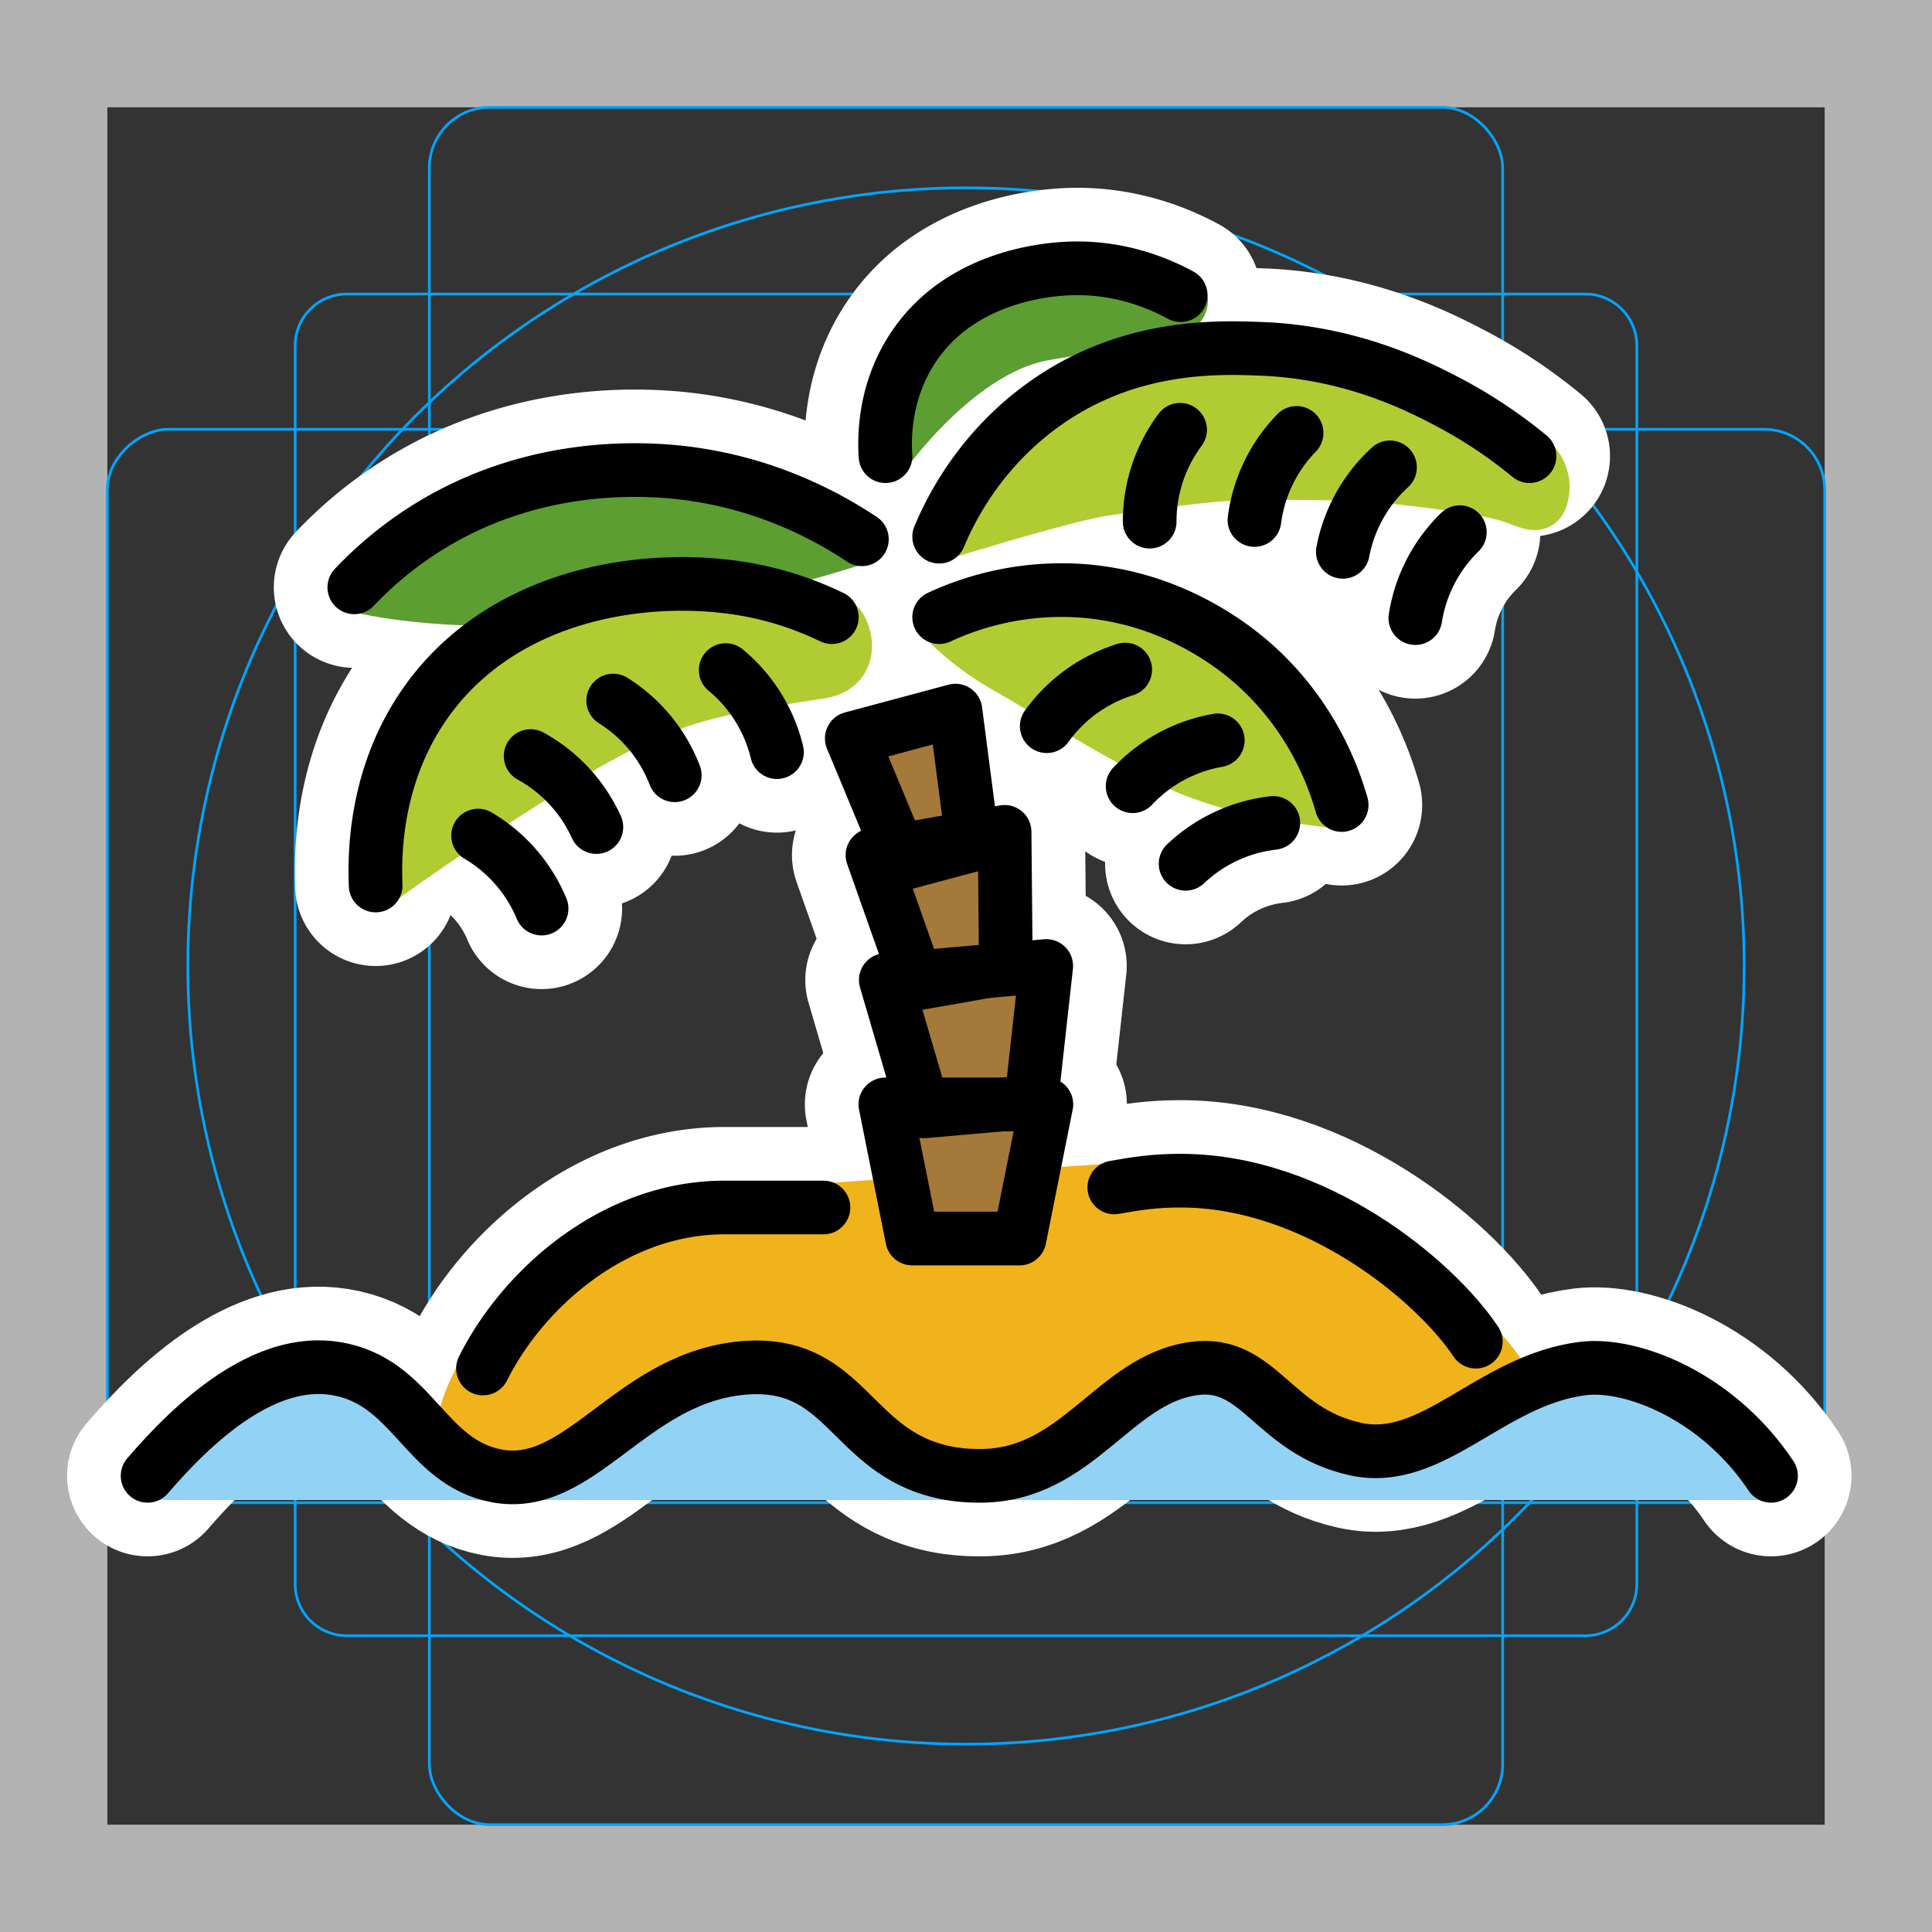 <svg viewBox="0 0 72 72" xmlns="http://www.w3.org/2000/svg">
  <rect x="0" y="0" width="72" height="72" fill="#333333" stroke="none"/>
  <path fill="#b3b3b3" d="M68 4v64H4V4h64m4-4H0v72h72V0z"/>
  <path fill="none" stroke="#00a5ff" stroke-miterlimit="10" stroke-width="0.1" d="M12.923 10.958h46.154A1.923 1.923 0 0161 12.881v46.154a1.923 1.923 0 01-1.923 1.923H12.923A1.923 1.923 0 0111 59.035V12.881a1.923 1.923 0 011.923-1.923z"/>
  <rect x="16" y="4" rx="2.254" width="40" height="64" fill="none" stroke="#00a5ff" stroke-miterlimit="10" stroke-width="0.1"/>
  <rect x="16" y="4" rx="2.254" width="40" height="64" transform="rotate(90 36 36)" fill="none" stroke="#00a5ff" stroke-miterlimit="10" stroke-width="0.1"/>
  <circle cx="36" cy="36" r="29" fill="none" stroke="#00a5ff" stroke-miterlimit="10" stroke-width="0.1"/>
  <g fill="none" stroke="#fff" stroke-linecap="round" stroke-linejoin="round" stroke-miterlimit="10" stroke-width="6">
    <path d="M36.257 31.485l-2.576.69-1.938-4.657 3.864-1.036z"/>
    <path d="M37.486 36.069l-3.283.579-1.689-4.78L37.438 31zM5.5 55c1.742-2.03 4.338-4.426 7-4 2.888.462 3.303 3.484 6 4 3.091.591 4.947-3.523 9-4 3.61-.425 4.056 2.411 6.667 3.546 1.03.447 1.947.452 2.333.454 3.662.018 4.995-3.595 8-4 2.433-.328 2.931 2.314 6 3 2.895.647 5.046-2.577 8.5-3 1.785-.218 5 1 7 4M41.526 44.252C42.352 44.107 43 44 44 44c5 0 9.468 3.702 11 6"/>
    <path d="M18 51c1.482-2.964 4.877-6 9-6h3.688M14 33c-.058-1.37.032-4.35 2-7 3.01-4.052 8.445-4.686 12-4 1.288.249 2.311.667 3 1m7.428 18.068l-3.985.349-1.432-4.894L38.99 36zM35 20c.426-1.018 1.534-3.27 4-5 3.127-2.194 6.432-2.06 8-2 3.394.13 5.876 1.407 7 2a17.703 17.703 0 013 2m-24.88 3.097c-1.297-.862-3.427-2.007-6.256-2.421-1.291-.19-5.65-.654-9.862 1.938a13.934 13.934 0 00-2.798 2.274M44 11c-.713-.388-2.14-1.036-4-1-.72.014-4.172.183-6 3-1.058 1.63-1.045 3.316-1 4m2 6a10.853 10.853 0 015-1c3.876.166 6.381 2.41 7 3 1.942 1.849 2.701 3.95 3 5m-21.045-1.97a5.701 5.701 0 00-1.91-3.058m-1.899 3.919a5.696 5.696 0 00-2.293-2.783m-.628 4.714a5.707 5.707 0 00-2.45-2.645m.408 5.683a5.702 5.702 0 00-2.366-2.72m25.028-11.7a5.702 5.702 0 011.134-3.423m2.771 3.361a5.703 5.703 0 011.57-3.245m1.724 4.432a5.701 5.701 0 011.757-3.148m.945 5.618a5.704 5.704 0 011.657-3.202"/>
    <path d="M37.995 46.157h-4l-1-5h6zm1.014-19.094a5.696 5.696 0 012.924-2.11m.277 4.347a5.7 5.7 0 013.174-1.71m-1.2 4.601a5.697 5.697 0 013.268-1.523"/>
  </g>
  <path fill="#F1B31C" stroke="#F1B31C" stroke-linecap="round" stroke-linejoin="round" stroke-miterlimit="10" stroke-width="1.8" d="M55 50c-1.532-2.298-6-6-11-6-1 0-1.648.107-2.474.252L30.688 45H27c-4.123 0-7.518 3.036-9 6 0 0-.953 1.696-.755 2.23.101.272.755.187.755.187h37.833s1.75.5.917-1S55 50 55 50z"/>
  <path fill="#92D3F5" stroke="#92D3F5" stroke-linecap="round" stroke-linejoin="round" stroke-miterlimit="10" stroke-width="1.8" d="M66 55c-2-3-5.215-4.218-7-4-3.454.423-5.605 3.647-8.5 3-3.069-.686-3.567-3.328-6-3-3.005.405-4.338 4.018-8 4-.386-.002-1.304-.007-2.333-.454-2.61-1.135-3.056-3.97-6.667-3.546-4.053.477-5.909 4.591-9 4-2.697-.516-3.112-3.538-6-4-2.662-.426-5.258 1.97-7 4H66z"/>
  <path fill="#5C9E31" stroke="#5C9E31" stroke-linecap="round" stroke-linejoin="round" stroke-miterlimit="10" stroke-width="1.8" d="M44 11c-.69-.365-2.14-1.036-4-1-.72.014-4.172.183-6 3-1.058 1.63-1.045 3.316-1 4 0 0 2.705-3.876 5.896-4.458 2.182-.399 3.456-.458 4.317-.646.896-.196 1.05-.757.787-.896zm-11.88 9.097c-1.297-.862-3.427-2.007-6.256-2.421-1.291-.19-5.65-.654-9.862 1.938a13.934 13.934 0 00-2.798 2.274s6.985 2.029 18.916-1.791"/>
  <path fill="#B1CC33" stroke="#B1CC33" stroke-linecap="round" stroke-linejoin="round" stroke-miterlimit="10" stroke-width="1.8" d="M57 17c-1.004-.772-1.724-1.28-3.035-1.972C52.84 14.434 50.394 13.13 47 13c-1.568-.06-4.873-.194-8 2-2.466 1.73-3.574 3.982-4 5 0 0 4.708-1.458 6.125-1.667 1.417-.208 4.08-.605 5.625-.605 1.57 0 3.708-.02 5.542.189 1.833.208 3.413.424 4.237.742.671.259.977.384 1.063-.424.025-.232-.04-.81-.592-1.235zm-7 13c-.299-1.05-1.058-3.151-3-5-.619-.59-3.124-2.834-7-3a10.853 10.853 0 00-5 1s.847 1.03 2.486 1.953c1.639.922 5.097 3.163 7.222 3.938S48.5 29.791 50 30m-19-7c-.694-.224-1.712-.751-3-1-3.555-.686-8.99-.052-12 4-1.968 2.65-2.058 5.63-2 7 0 0 2.547-1.916 6.833-4.555 4.04-2.488 5.757-2.677 9.782-3.314 1.447-.23 1.04-1.92.385-2.131z"/>
  <path fill="#A57939" d="M36.257 31.485l-2.576.69-1.938-4.657 3.864-1.036z"/>
  <path fill="#A57939" d="M37.486 36.069l-3.283.579-1.689-4.78L37.438 31z"/>
  <path fill="#A57939" d="M38.428 41.068l-3.985.349-1.432-4.894L38.99 36z"/>
  <path fill="#A57939" d="M37.995 46.157h-4l-1-5h6z"/>
  <g fill="none" stroke="#000" stroke-linecap="round" stroke-linejoin="round" stroke-miterlimit="10" stroke-width="2">
    <path d="M36.257 31.485l-2.576.69-1.938-4.657 3.864-1.036z"/>
    <path d="M37.486 36.069l-3.283.579-1.689-4.78L37.438 31zM5.5 55c1.742-2.03 4.338-4.426 7-4 2.888.462 3.303 3.484 6 4 3.091.591 4.947-3.523 9-4 3.61-.425 4.056 2.411 6.667 3.546 1.03.447 1.947.452 2.333.454 3.662.018 4.995-3.595 8-4 2.433-.328 2.931 2.314 6 3 2.895.647 5.046-2.577 8.5-3 1.785-.218 5 1 7 4M41.526 44.252C42.352 44.107 43 44 44 44c5 0 9.468 3.702 11 6"/>
    <path d="M18 51c1.482-2.964 4.877-6 9-6h3.688M14 33c-.058-1.37.032-4.35 2-7 3.01-4.052 8.445-4.686 12-4 1.288.249 2.311.667 3 1m7.428 18.068l-3.985.349-1.432-4.894L38.99 36zM35 20c.426-1.018 1.534-3.27 4-5 3.127-2.194 6.432-2.06 8-2 3.394.13 5.876 1.407 7 2a17.703 17.703 0 013 2m-24.88 3.097c-1.297-.862-3.427-2.007-6.256-2.421-1.291-.19-5.65-.654-9.862 1.938a13.934 13.934 0 00-2.798 2.274M44 11c-.713-.388-2.14-1.036-4-1-.72.014-4.172.183-6 3-1.058 1.63-1.045 3.316-1 4m2 6a10.853 10.853 0 015-1c3.876.166 6.381 2.41 7 3 1.942 1.849 2.701 3.95 3 5m-21.045-1.97a5.701 5.701 0 00-1.91-3.058m-1.899 3.919a5.696 5.696 0 00-2.293-2.783m-.628 4.714a5.707 5.707 0 00-2.45-2.645m.408 5.683a5.702 5.702 0 00-2.366-2.72m25.028-11.7a5.702 5.702 0 011.134-3.423m2.771 3.361a5.703 5.703 0 011.57-3.245m1.724 4.432a5.701 5.701 0 011.757-3.148m.945 5.618a5.704 5.704 0 011.657-3.202"/>
    <path d="M37.995 46.157h-4l-1-5h6zm1.014-19.094a5.696 5.696 0 012.924-2.11m.277 4.347a5.7 5.7 0 013.174-1.71m-1.2 4.601a5.697 5.697 0 013.268-1.523"/>
  </g>
</svg>
